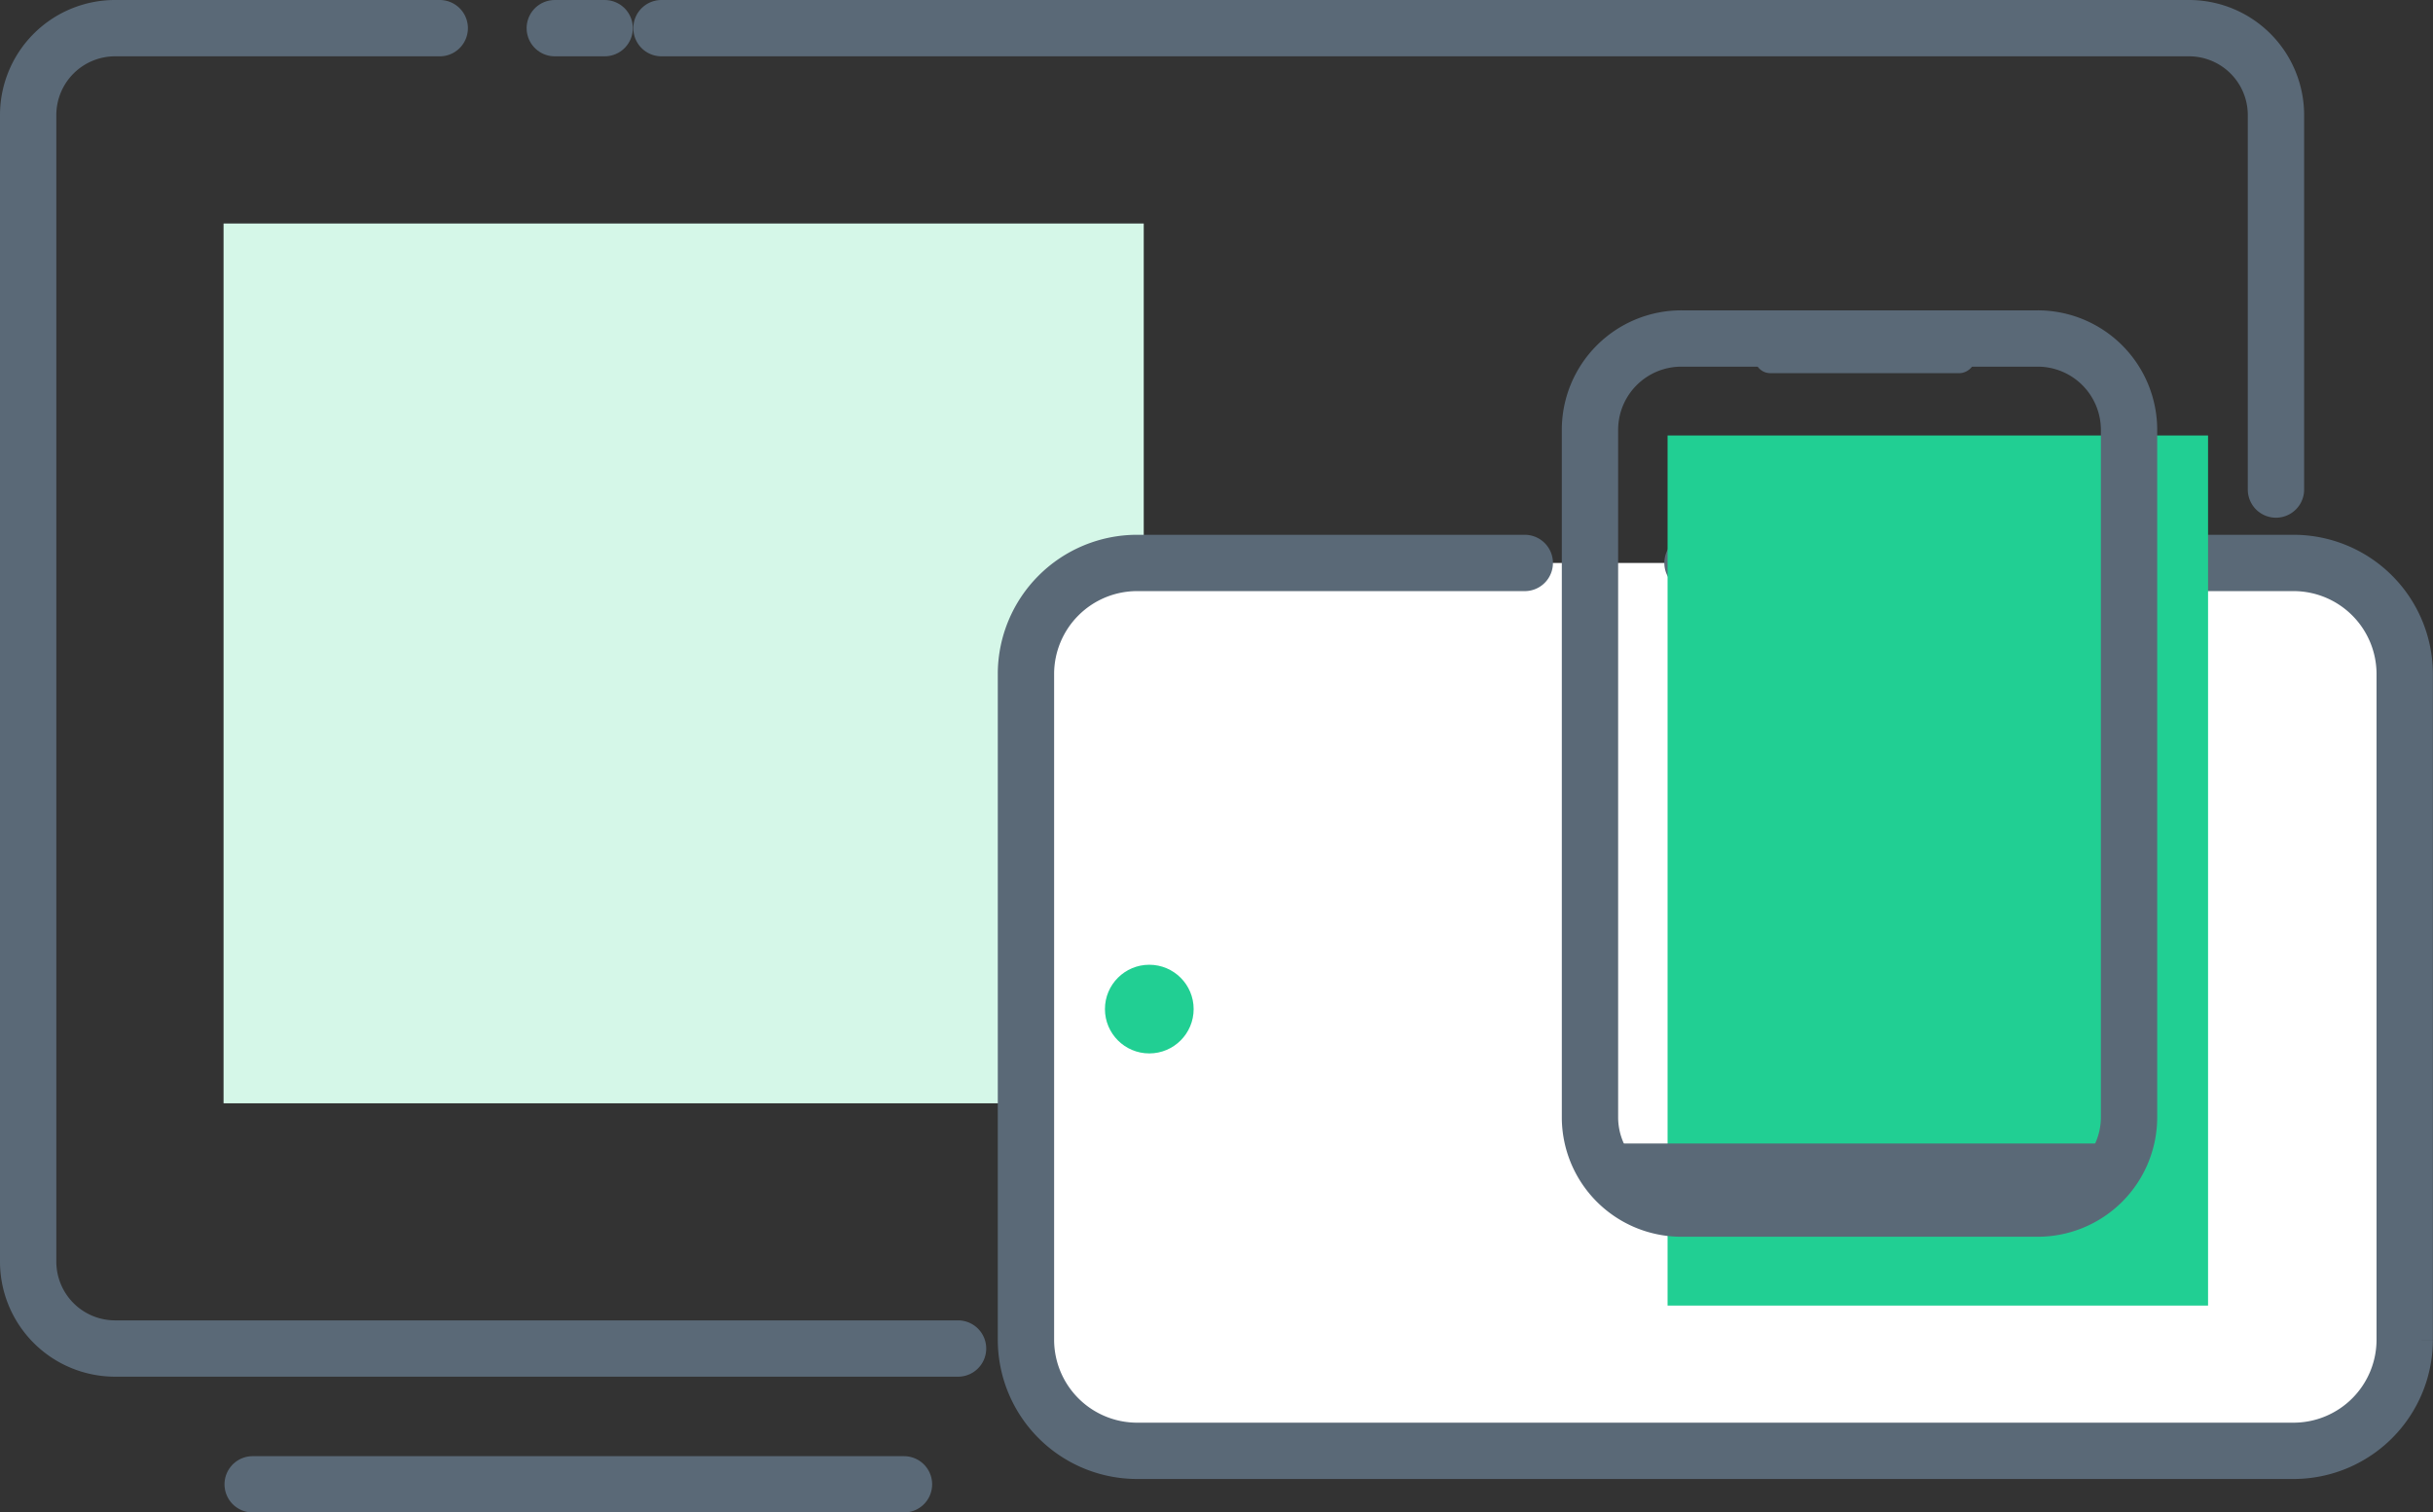 <svg xmlns="http://www.w3.org/2000/svg" id="cross-platform" viewBox="0 0 129.583 80.574">
    <rect x="0" y="0" width="129.583" height="80.574" fill="#333333" stroke="none"/>
    <defs>
        <style>
            .cls-1{fill:#d5f7e8}.cls-2,.cls-3{fill:none;stroke:#5a6977;stroke-linecap:round;stroke-miterlimit:10;stroke-width:3px}.cls-3{fill:#fff}.cls-4{fill:#21cf93}.cls-5{fill:#5a6977}
        </style>
    </defs>
    <path id="Rectangle_366" d="M0 0h49.009v46.869H0z" class="cls-1" data-name="Rectangle 366" transform="translate(11.907 11.907)"/>
    <path id="Path_325" d="M140.857 41.5v36.167a4.631 4.631 0 0 1-4.65 4.65H76.2" class="cls-2" data-name="Path 325" transform="translate(-19.564 -10.476)"/>
    <path id="Path_326" d="M47.2 1.5h81.338a4.631 4.631 0 0 1 4.65 4.65v19.929" class="cls-2" data-name="Path 326" transform="translate(-11.969)"/>
    <path id="Line_25" d="M0 0h2.657" class="cls-2" data-name="Line 25" transform="translate(29.548 1.5)"/>
    <path id="Path_327" d="M51.026 71.84H6.15a4.631 4.631 0 0 1-4.65-4.65V6.15A4.631 4.631 0 0 1 6.15 1.5h17.271" class="cls-2" data-name="Path 327"/>
    <path id="Path_328" d="M109 40.1h32.033a5.922 5.922 0 0 1 5.9 5.9v35.5a5.922 5.922 0 0 1-5.9 5.9H79.4a5.922 5.922 0 0 1-5.9-5.9V46a5.922 5.922 0 0 1 5.9-5.9h20.667" class="cls-3" data-name="Path 328" transform="translate(-18.857 -10.11)"/>
    <circle id="Ellipse_282" cx="2.362" cy="2.362" r="2.362" class="cls-4" data-name="Ellipse 282" transform="translate(58.85 51.395)"/>
    <path id="Rectangle_367" d="M0 0h28.786v46.352H0z" class="cls-4" data-name="Rectangle 367" transform="translate(88.816 23.2)"/>
    <path id="Path_329" d="M140.15 84.657h-23.693A2.646 2.646 0 0 1 113.8 82h29.081a2.759 2.759 0 0 1-2.731 2.657z" class="cls-5" data-name="Path 329" transform="translate(-29.412 -21.083)"/>
    <path id="Path_330" d="M138.04 70.252h-18.969a4.867 4.867 0 0 1-4.871-4.871v-36.61a4.867 4.867 0 0 1 4.871-4.871h18.969a4.867 4.867 0 0 1 4.871 4.871v36.61a4.867 4.867 0 0 1-4.871 4.871z" class="cls-2" data-name="Path 330" transform="translate(-29.517 -5.867)"/>
    <path id="Path_331" d="M137.024 25.824h-10.112a.819.819 0 0 1-.812-.812.819.819 0 0 1 .812-.812h10.112a.819.819 0 0 1 .812.812.872.872 0 0 1-.812.812z" class="cls-5" data-name="Path 331" transform="translate(-32.634 -5.945)"/>
    <path id="Line_26" d="M0 0h34.69" class="cls-2" data-name="Line 26" transform="translate(13.457 79.074)"/>
</svg>
